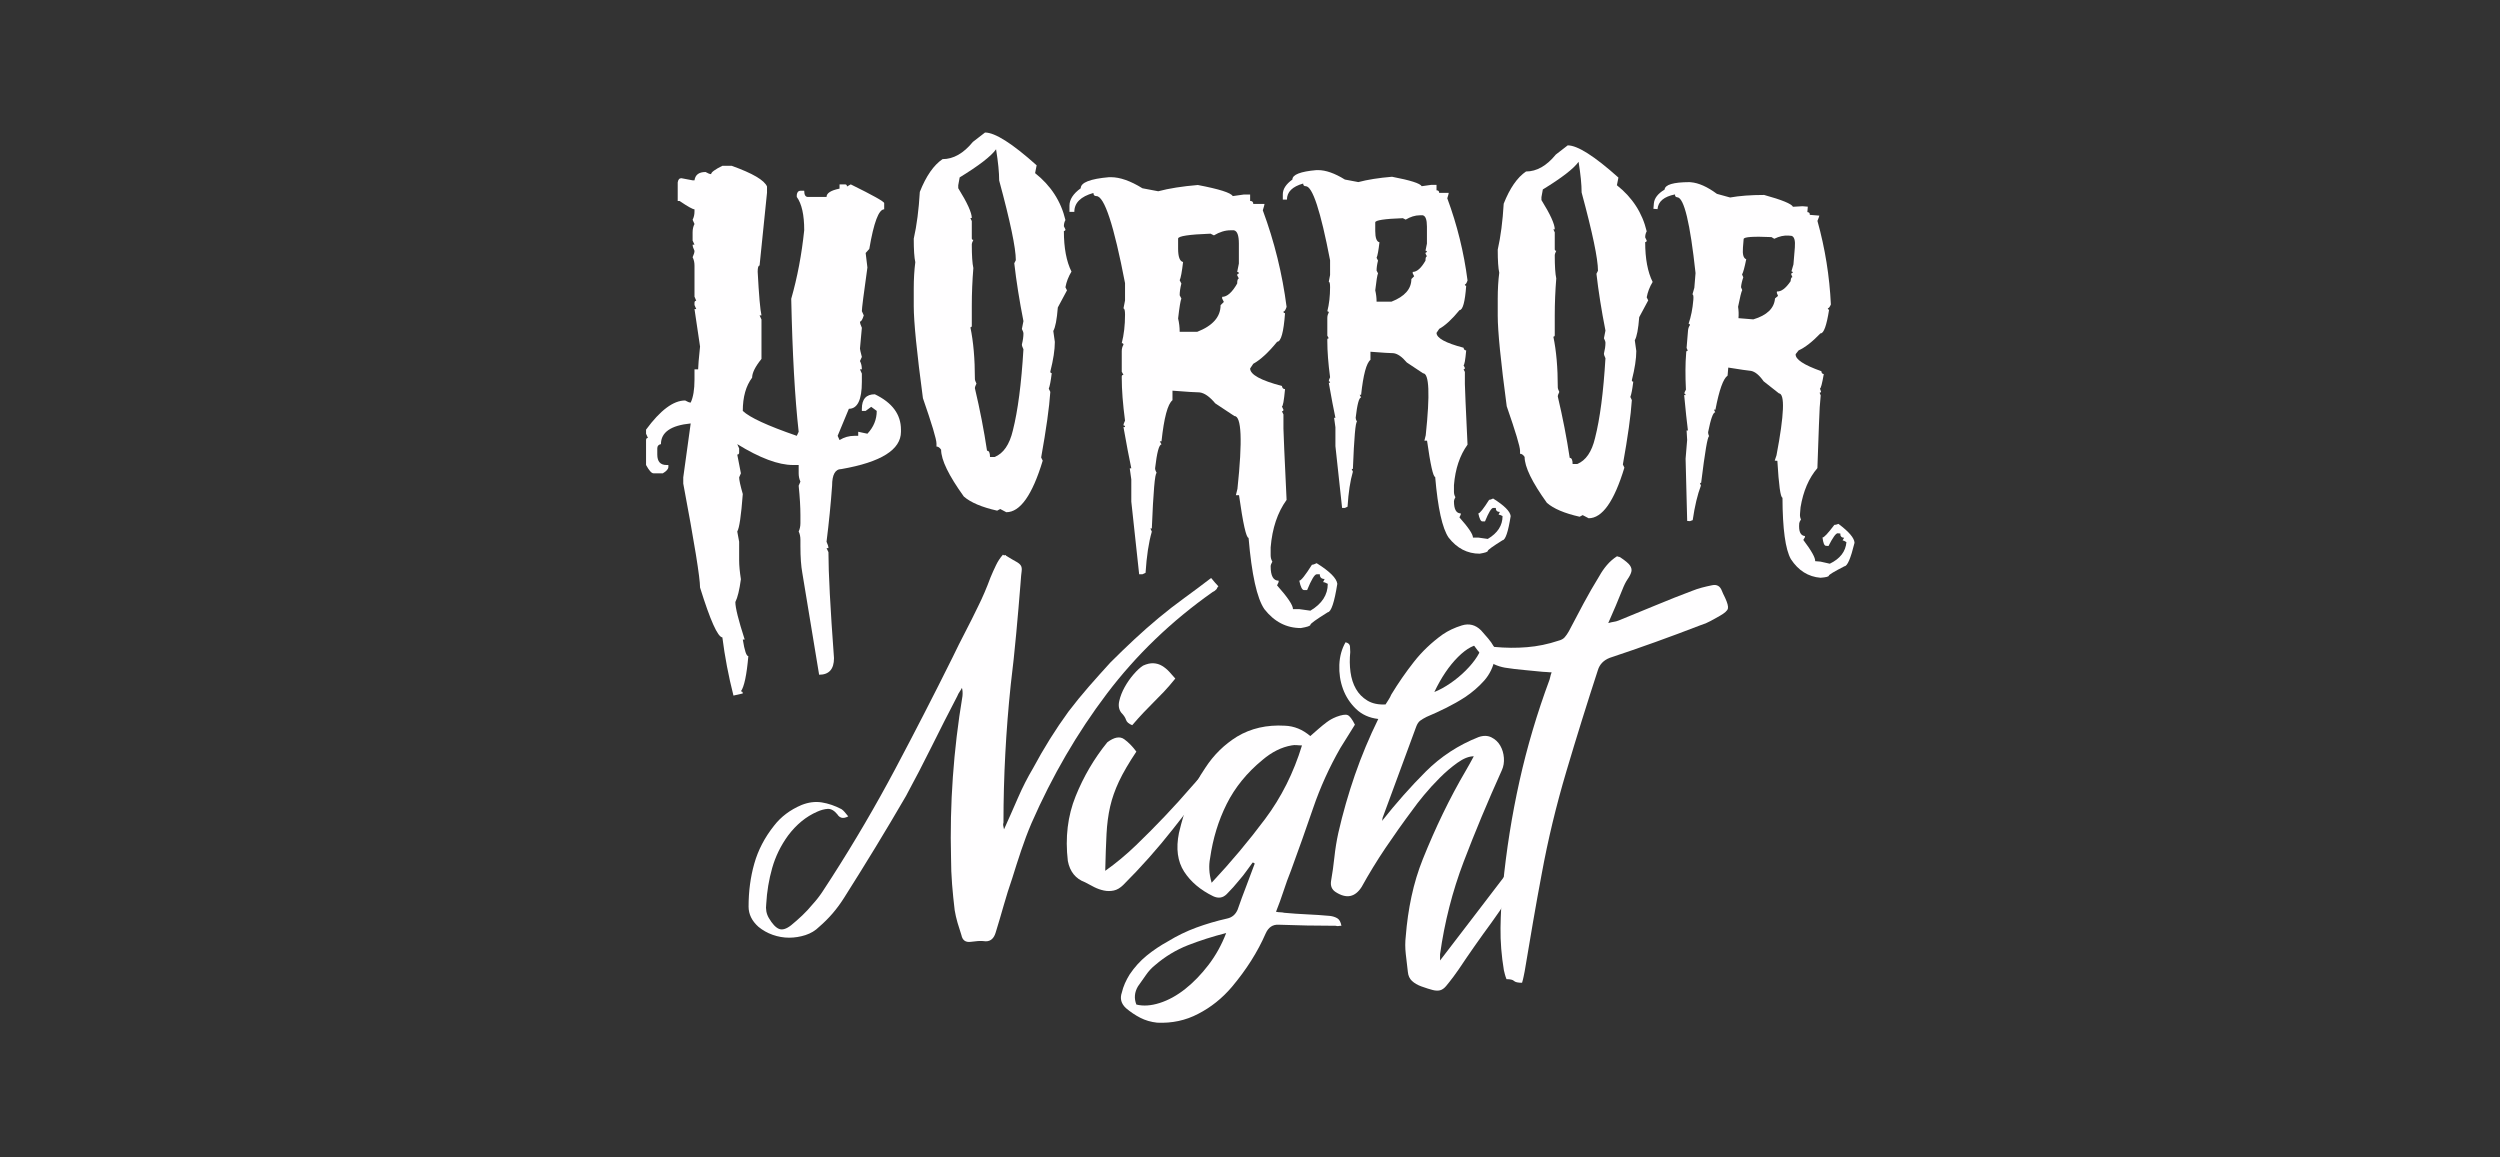 <svg xmlns="http://www.w3.org/2000/svg" xmlns:xlink="http://www.w3.org/1999/xlink" width="1080" zoomAndPan="magnify" viewBox="0 0 810 375" height="500" preserveAspectRatio="xMidYMid meet" version="1.0"><rect x="0" y="0" width="810" height="375" fill="#333333" stroke="none"/><defs><clipPath id="id1"><path d="M 209.332 53 L 292 53 L 292 226 L 209.332 226 Z M 209.332 53 " clip-rule="nonzero"/></clipPath><clipPath id="id2"><path d="M 535 59 L 600.832 59 L 600.832 188 L 535 188 Z M 535 59 " clip-rule="nonzero"/></clipPath><clipPath id="id3"><path d="M 296 42.949 L 348 42.949 L 348 166 L 296 166 Z M 296 42.949 " clip-rule="nonzero"/></clipPath><clipPath id="id4"><path d="M 363 231 L 439 231 L 439 331.699 L 363 331.699 Z M 363 231 " clip-rule="nonzero"/></clipPath></defs><g clip-path="url(#id1)"><path fill="#fffeff" d="M 234.047 206.52 C 232.535 206.375 230.121 200.992 226.816 190.363 C 226.816 187.195 225.004 175.969 221.375 156.68 L 221.375 154.672 L 223.785 137.195 C 217.359 137.828 214.145 140.066 214.145 143.902 C 213.355 144.043 212.961 144.5 212.961 145.273 L 212.961 147.285 C 212.961 149.531 213.957 150.66 215.938 150.66 L 216.551 150.66 L 216.551 151.289 C 216.551 151.961 215.957 152.648 214.758 153.355 L 211.73 153.355 C 211.102 153.355 210.301 152.453 209.32 150.66 L 209.32 142.582 C 209.32 142.121 209.523 141.895 209.934 141.895 L 209.32 140.523 L 209.32 139.203 C 213.957 132.898 218.18 129.754 221.988 129.754 C 222.781 130.211 223.379 130.438 223.785 130.438 C 224.609 128.68 225.016 126.215 225.016 123.047 L 225.016 119.672 L 226.195 119.672 C 226.195 118.715 226.406 116.254 226.816 112.277 L 225.016 100.133 L 225.586 100.133 L 225.016 98.816 L 225.016 98.129 C 225.016 97.668 225.207 97.441 225.586 97.441 L 225.016 96.121 L 225.016 86.039 C 225.016 85.012 224.812 84.117 224.406 83.344 C 224.812 82.461 225.016 81.777 225.016 81.285 C 224.609 80.438 224.406 79.773 224.406 79.277 L 225.016 79.277 L 224.406 77.957 L 224.406 75.266 C 224.406 74.246 224.609 73.344 225.016 72.574 L 224.406 71.203 C 224.812 70.426 225.016 69.527 225.016 68.508 L 225.016 67.82 C 224.449 67.82 222.84 66.922 220.195 65.125 L 219.578 65.125 L 219.578 59.109 C 219.707 58.195 220.102 57.738 220.766 57.738 L 224.406 58.426 L 225.016 58.426 C 225.27 56.625 226.465 55.73 228.605 55.73 C 229.398 56.188 229.996 56.418 230.406 56.418 C 230.406 55.82 231.621 54.918 234.047 53.723 L 237.074 53.723 C 243.852 56.152 247.664 58.387 248.512 60.43 L 248.512 62.438 L 246.102 86.039 C 245.691 86.039 245.488 86.703 245.488 88.043 C 245.898 95.711 246.305 100.43 246.719 102.191 L 246.102 102.191 L 246.719 103.512 L 246.719 116.289 C 244.695 118.785 243.691 120.812 243.691 122.359 C 241.676 125.035 240.664 128.625 240.664 133.133 C 242.84 135.242 248.672 137.938 258.156 141.207 L 258.77 139.891 C 257.547 128.977 256.738 114.621 256.359 96.805 C 258.348 89.871 259.746 82.461 260.566 74.578 C 260.566 69.617 259.766 66.027 258.156 63.809 L 258.156 63.125 C 258.285 62.242 258.676 61.801 259.336 61.801 L 260.566 61.801 C 260.566 63.137 260.961 63.809 261.746 63.809 L 267.797 63.809 C 267.797 62.578 269.203 61.676 272.012 61.113 L 272.012 59.742 L 273.805 59.742 C 274.219 59.742 274.422 59.973 274.422 60.43 L 275.652 59.742 C 282.867 63.297 286.477 65.32 286.477 65.812 L 286.477 67.82 C 284.711 67.82 283.102 72.098 281.652 80.648 L 280.473 81.969 L 281.039 86.668 C 279.84 95.184 279.242 99.902 279.242 100.816 L 279.859 102.191 C 279.445 103.531 279.039 104.199 278.629 104.199 C 278.629 104.656 278.832 105.324 279.242 106.203 L 278.629 112.965 C 278.629 113.172 278.832 114.074 279.242 115.652 L 278.629 116.977 C 279.039 117.75 279.242 118.648 279.242 119.672 L 278.629 119.672 L 279.242 121.043 L 279.242 123.734 C 279.242 129.539 277.836 132.449 275.035 132.449 L 271.395 141.207 L 272.012 142.582 C 273.492 141.664 275.098 141.207 276.832 141.207 L 278.062 141.207 L 278.062 139.891 L 281.039 140.523 C 283.055 138.375 284.062 135.914 284.062 133.133 L 282.27 131.812 L 280.473 133.133 L 279.242 133.133 L 279.242 132.449 C 279.242 129.312 280.645 127.746 283.449 127.746 C 289.094 130.453 291.91 134.277 291.91 139.203 L 291.91 139.891 C 291.91 145.699 285.48 149.73 272.625 151.977 C 270.605 151.977 269.602 153.777 269.602 157.367 C 269.188 163.137 268.59 169.195 267.797 175.527 C 268.211 176.406 268.414 177.094 268.414 177.586 L 267.797 177.586 L 268.414 178.906 C 268.414 185.527 269.012 196.965 270.215 213.227 C 270.215 216.816 268.605 218.613 265.395 218.613 L 259.957 185.664 C 259.547 183.445 259.336 180.523 259.336 176.898 L 259.336 174.891 C 259.336 173.871 259.152 172.977 258.77 172.203 C 259.152 171.391 259.336 170.492 259.336 169.512 L 259.336 166.816 C 259.336 164.316 259.152 161.164 258.77 157.367 L 259.336 156.047 C 258.961 155.238 258.77 154.34 258.77 153.355 L 258.77 150.66 L 256.926 150.66 C 252.203 150.66 246.18 148.406 238.871 143.902 L 239.484 145.273 L 239.484 146.598 C 239.484 147.051 239.277 147.285 238.871 147.285 L 240.051 153.355 L 239.484 154.672 C 239.484 155.516 239.875 157.312 240.664 160.062 C 240.129 167.137 239.531 171.176 238.871 172.203 L 239.484 175.527 L 239.484 181.598 C 239.484 183.219 239.672 185.242 240.051 187.668 C 239.578 191.16 238.98 193.621 238.254 195.062 C 238.254 196.93 239.266 200.977 241.281 207.207 L 240.664 207.207 C 241.234 210.797 241.828 212.59 242.461 212.59 C 241.93 218.715 241.121 222.516 240.051 223.996 C 240.461 223.996 240.664 224.227 240.664 224.684 L 237.641 225.367 C 236.031 219.035 234.836 212.75 234.047 206.52 " fill-opacity="1" fill-rule="nonzero"/></g><path fill="#fffeff" d="M 395.469 98.883 L 396.531 97.824 L 395.977 96.727 L 395.977 96.18 C 397.586 96.18 399.211 94.738 400.848 91.863 C 400.848 90.789 401.031 90.254 401.395 90.254 L 400.848 89.199 C 400.848 88.832 401.031 88.648 401.395 88.648 C 401.395 88.285 401.219 88.102 400.848 88.102 L 401.395 85.395 L 401.395 78.93 C 401.395 76.277 400.863 74.836 399.789 74.613 L 398.688 74.613 C 396.941 74.613 395.148 75.164 393.309 76.262 L 392.207 75.711 C 385.207 75.965 381.707 76.5 381.707 77.316 L 381.707 80.574 C 381.707 83.223 382.246 84.66 383.316 84.891 C 382.945 88.07 382.582 90.043 382.215 90.805 L 382.766 91.863 C 382.398 93.301 382.215 94.57 382.215 95.668 L 382.766 96.727 C 382.484 97.348 382.129 99.5 381.707 103.195 C 382.047 104.605 382.215 106.043 382.215 107.512 L 387.891 107.512 C 392.941 105.535 395.469 102.656 395.469 98.883 Z M 409.656 197.359 C 407.258 193.863 405.551 186.168 404.535 174.27 C 403.773 174.27 402.742 169.66 401.441 160.445 L 400.426 160.445 L 400.934 158.375 C 402.602 142.645 402.262 134.781 399.918 134.781 L 393.734 130.68 C 391.898 128.48 390.191 127.297 388.609 127.129 C 387.477 127.129 384.574 126.945 379.883 126.578 L 379.883 129.664 C 378.328 130.902 377.145 135.34 376.328 142.984 L 375.773 142.984 L 376.328 143.996 C 375.535 143.996 374.844 146.574 374.25 151.734 C 374.25 152.125 374.422 152.637 374.758 153.254 C 374.195 153.254 373.676 159.246 373.191 171.227 L 372.727 171.227 L 373.191 172.242 C 372.176 175.734 371.504 180.191 371.16 185.602 L 370.145 186.066 L 369.086 186.066 L 366.543 162.516 L 366.543 155.328 L 366.035 151.734 L 366.543 151.734 C 365.867 148.574 365.02 144.121 364.004 138.375 L 364.512 138.375 C 364.512 138.008 364.34 137.824 364.004 137.824 C 364.004 137.484 364.172 136.977 364.512 136.301 C 363.805 130.973 363.449 126.363 363.449 122.477 L 363.449 121.969 C 363.449 121.629 363.633 121.461 364.004 121.461 L 363.449 120.445 L 363.449 113.766 C 363.449 112.98 363.633 112.289 364.004 111.691 C 364.004 111.352 363.82 111.184 363.449 111.184 C 364.156 108.449 364.512 105.379 364.512 101.965 C 364.512 100.613 364.34 99.938 364.004 99.938 L 364.512 97.359 L 364.512 91.734 C 360.902 72.938 357.809 63.535 355.238 63.535 C 354.586 63.535 354.262 63.199 354.262 62.523 C 350.141 63.676 348.082 65.719 348.082 68.652 L 346.508 68.652 L 346.508 66.625 C 346.508 64.621 347.73 62.746 350.156 61 C 350.156 59.141 353.219 57.941 359.348 57.406 L 359.895 57.406 C 362.859 57.406 366.273 58.598 370.145 61 L 375.266 61.969 C 378.77 61.039 383.047 60.363 388.102 59.941 C 395.047 61.266 398.816 62.461 399.41 63.535 L 403.012 63.027 L 405.043 63.027 L 405.043 65.102 C 405.719 65.102 406.059 65.426 406.059 66.07 L 409.703 66.07 C 409.703 66.27 409.512 66.961 409.148 68.145 C 412.906 78.293 415.473 88.723 416.855 99.43 C 416.516 100.445 416.18 100.953 415.836 100.953 C 415.836 101.289 416.008 101.465 416.352 101.465 C 415.898 107.633 415.051 110.723 413.805 110.723 C 410.988 114.188 408.402 116.57 406.059 117.867 L 405.043 119.387 C 405.043 121.359 408.473 123.25 415.336 125.055 C 415.445 125.73 415.781 126.07 416.352 126.07 C 416.008 129.816 415.668 131.691 415.336 131.691 L 415.836 132.75 C 415.836 133.09 415.668 133.258 415.336 133.258 L 415.836 134.273 L 415.836 138.883 C 415.836 140.066 416.18 147.762 416.855 161.965 C 413.922 166.023 412.199 171.156 411.691 177.355 L 411.691 179.938 C 411.691 180.668 411.875 181.344 412.242 181.965 C 411.875 182.613 411.691 183.117 411.691 183.488 C 411.691 186.59 412.551 188.141 414.273 188.141 L 414.273 188.602 L 413.766 189.66 C 417.207 193.523 418.93 196.09 418.93 197.359 L 420.969 197.359 L 424.566 197.859 C 428.316 195.637 430.199 192.734 430.199 189.156 C 429.523 188.785 429.008 188.602 428.676 188.602 L 429.18 187.59 C 428.137 187.59 427.613 187.082 427.613 186.066 L 426.598 186.066 C 425.922 186.098 424.891 187.801 423.508 191.184 L 422.492 191.184 C 421.898 191.184 421.391 190.168 420.969 188.141 C 421.531 188.141 422.898 186.422 425.07 182.98 C 425.41 182.98 425.922 182.812 426.598 182.473 C 430.832 185.121 433.062 187.352 433.289 189.156 C 432.332 195.184 431.301 198.258 430.199 198.371 C 426.445 200.707 424.566 202.062 424.566 202.43 C 424.566 202.797 423.531 203.145 421.477 203.488 C 416.785 203.488 412.852 201.445 409.656 197.359 " fill-opacity="1" fill-rule="nonzero"/><path fill="#fffeff" d="M 457.285 90.402 L 458.188 89.504 L 457.719 88.566 L 457.719 88.102 C 459.086 88.102 460.469 86.879 461.859 84.434 C 461.859 83.516 462.02 83.066 462.328 83.066 L 461.859 82.164 C 461.859 81.852 462.02 81.695 462.328 81.695 C 462.328 81.383 462.176 81.23 461.859 81.23 L 462.328 78.93 L 462.328 73.426 C 462.328 71.168 461.875 69.945 460.961 69.754 L 460.023 69.754 C 458.535 69.754 457.012 70.223 455.445 71.156 L 454.512 70.691 C 448.555 70.902 445.578 71.359 445.578 72.059 L 445.578 74.828 C 445.578 77.078 446.035 78.301 446.945 78.496 C 446.633 81.203 446.32 82.879 446.012 83.531 L 446.48 84.434 C 446.164 85.656 446.012 86.734 446.012 87.668 L 446.48 88.566 C 446.234 89.094 445.938 90.93 445.578 94.07 C 445.859 95.27 446.012 96.492 446.012 97.742 L 450.836 97.742 C 455.137 96.059 457.285 93.613 457.285 90.402 Z M 469.355 174.18 C 467.312 171.207 465.859 164.66 465 154.535 C 464.348 154.535 463.469 150.621 462.363 142.773 L 461.504 142.773 L 461.938 141.016 C 463.352 127.629 463.062 120.945 461.07 120.945 L 455.812 117.449 C 454.246 115.586 452.793 114.574 451.449 114.43 C 450.488 114.43 448.016 114.273 444.027 113.965 L 444.027 116.59 C 442.707 117.641 441.699 121.422 441 127.918 L 440.531 127.918 L 441 128.785 C 440.328 128.785 439.742 130.977 439.238 135.367 C 439.238 135.699 439.379 136.133 439.668 136.66 C 439.188 136.66 438.738 141.754 438.336 151.945 L 437.938 151.945 L 438.336 152.812 C 437.469 155.785 436.891 159.574 436.605 164.176 L 435.742 164.574 L 434.84 164.574 L 432.676 144.539 L 432.676 138.426 L 432.246 135.367 L 432.676 135.367 C 432.102 132.68 431.379 128.895 430.52 124 L 430.945 124 C 430.945 123.688 430.801 123.535 430.52 123.535 C 430.52 123.242 430.656 122.812 430.945 122.234 C 430.344 117.707 430.051 113.785 430.051 110.473 L 430.051 110.039 C 430.051 109.754 430.203 109.609 430.52 109.609 L 430.051 108.75 L 430.051 103.066 C 430.051 102.391 430.203 101.801 430.52 101.301 C 430.52 101.012 430.359 100.867 430.051 100.867 C 430.648 98.543 430.945 95.926 430.945 93.027 C 430.945 91.875 430.801 91.301 430.52 91.301 L 430.945 89.105 L 430.945 84.324 C 427.875 68.328 425.246 60.328 423.059 60.328 C 422.504 60.328 422.227 60.039 422.227 59.465 C 418.723 60.449 416.969 62.188 416.969 64.68 L 415.633 64.68 L 415.633 62.953 C 415.633 61.254 416.668 59.656 418.734 58.172 C 418.734 56.586 421.34 55.566 426.555 55.113 L 427.023 55.113 C 429.543 55.113 432.449 56.133 435.742 58.172 L 440.098 58.996 C 443.078 58.207 446.719 57.629 451.016 57.27 C 456.926 58.398 460.133 59.418 460.637 60.328 L 463.699 59.898 L 465.434 59.898 L 465.434 61.66 C 466.004 61.66 466.293 61.934 466.293 62.488 L 469.391 62.488 C 469.391 62.656 469.234 63.242 468.922 64.25 C 472.121 72.883 474.305 81.758 475.48 90.871 C 475.191 91.73 474.902 92.164 474.621 92.164 C 474.621 92.449 474.758 92.594 475.047 92.594 C 474.664 97.844 473.941 100.477 472.887 100.477 C 470.484 103.422 468.289 105.453 466.293 106.555 L 465.434 107.848 C 465.434 109.527 468.352 111.133 474.188 112.664 C 474.281 113.242 474.57 113.531 475.047 113.531 C 474.758 116.719 474.469 118.312 474.188 118.312 L 474.621 119.215 C 474.621 119.5 474.469 119.645 474.188 119.645 L 474.621 120.512 L 474.621 124.43 C 474.621 125.438 474.902 131.984 475.48 144.07 C 472.984 147.523 471.516 151.887 471.082 157.168 L 471.082 159.359 C 471.082 159.98 471.242 160.559 471.551 161.086 C 471.242 161.637 471.082 162.07 471.082 162.379 C 471.082 165.016 471.816 166.34 473.285 166.34 L 473.285 166.734 L 472.852 167.633 C 475.781 170.918 477.242 173.102 477.242 174.18 L 478.977 174.18 L 482.039 174.613 C 485.238 172.715 486.828 170.246 486.828 167.199 C 486.258 166.887 485.824 166.734 485.535 166.734 L 485.965 165.867 C 485.078 165.867 484.633 165.441 484.633 164.574 L 483.766 164.574 C 483.191 164.602 482.316 166.051 481.137 168.93 L 480.273 168.93 C 479.77 168.93 479.336 168.066 478.977 166.34 C 479.461 166.34 480.621 164.875 482.473 161.949 C 482.758 161.949 483.191 161.805 483.766 161.516 C 487.371 163.77 489.27 165.664 489.461 167.199 C 488.648 172.332 487.766 174.945 486.828 175.039 C 483.637 177.035 482.039 178.184 482.039 178.496 C 482.039 178.805 481.164 179.105 479.41 179.395 C 475.422 179.395 472.07 177.656 469.355 174.18 " fill-opacity="1" fill-rule="nonzero"/><g clip-path="url(#id2)"><path fill="#fffeff" d="M 575.105 96.691 L 576.078 95.871 L 575.691 94.902 L 575.723 94.434 C 577.094 94.543 578.566 93.441 580.156 91.117 C 580.23 90.207 580.426 89.766 580.738 89.793 L 580.34 88.855 C 580.371 88.547 580.539 88.402 580.848 88.43 C 580.875 88.121 580.734 87.953 580.422 87.926 L 581.078 85.668 L 581.531 80.188 C 581.715 77.938 581.355 76.68 580.465 76.418 L 579.535 76.336 C 578.047 76.219 576.492 76.555 574.859 77.363 L 573.961 76.82 C 568.004 76.547 564.996 76.762 564.941 77.453 L 564.715 80.211 C 564.531 82.457 564.883 83.715 565.781 83.98 C 565.246 86.652 564.797 88.301 564.43 88.922 L 564.824 89.855 C 564.41 91.051 564.172 92.113 564.09 93.047 L 564.484 93.98 C 564.199 94.484 563.754 96.289 563.137 99.391 C 563.324 100.609 563.371 101.844 563.266 103.086 L 568.074 103.477 C 572.496 102.16 574.844 99.895 575.105 96.691 Z M 580.258 181.176 C 578.469 178.047 577.559 171.402 577.523 161.25 C 576.879 161.195 576.328 157.211 575.867 149.309 L 575.008 149.238 L 575.586 147.516 C 578.094 134.297 578.359 127.605 576.367 127.441 L 571.41 123.535 C 570.012 121.539 568.645 120.418 567.32 120.164 C 566.355 120.082 563.906 119.727 559.957 119.09 L 559.738 121.703 C 558.34 122.648 557.02 126.332 555.797 132.75 L 555.328 132.715 L 555.727 133.609 C 555.055 133.555 554.285 135.695 553.426 140.031 C 553.398 140.363 553.504 140.805 553.75 141.355 C 553.27 141.316 552.41 146.359 551.164 156.48 L 550.77 156.445 L 551.094 157.34 C 549.988 160.234 549.102 163.965 548.434 168.527 L 547.543 168.852 L 546.648 168.781 L 546.133 148.629 L 546.637 142.539 L 546.457 139.457 L 546.887 139.492 C 546.539 136.77 546.129 132.93 545.668 127.988 L 546.098 128.023 C 546.125 127.711 545.996 127.539 545.707 127.52 C 545.73 127.234 545.91 126.816 546.242 126.262 C 546.016 121.699 546.039 117.766 546.312 114.469 L 546.348 114.039 C 546.375 113.75 546.539 113.621 546.852 113.645 L 546.453 112.746 L 546.922 107.082 C 546.977 106.418 547.18 105.84 547.527 105.363 C 547.555 105.078 547.41 104.918 547.102 104.895 C 547.887 102.629 548.406 100.047 548.641 97.152 C 548.734 96.004 548.641 95.426 548.355 95.398 L 548.965 93.246 L 549.355 88.48 C 547.609 72.285 545.641 64.098 543.465 63.922 C 542.914 63.879 542.66 63.566 542.707 62.992 C 539.133 63.684 537.242 65.277 537.035 67.762 L 535.707 67.652 L 535.852 65.934 C 535.992 64.23 537.152 62.73 539.332 61.418 C 539.461 59.836 542.141 59.035 547.375 59.008 L 547.836 59.047 C 550.352 59.254 553.164 60.508 556.277 62.809 L 560.555 63.988 C 563.594 63.445 567.266 63.168 571.578 63.164 C 577.371 64.77 580.488 66.047 580.918 66.996 L 584 66.816 L 585.73 66.961 L 585.586 68.715 C 586.156 68.762 586.422 69.062 586.375 69.609 L 589.465 69.863 C 589.453 70.035 589.25 70.605 588.852 71.578 C 591.324 80.449 592.773 89.469 593.203 98.652 C 592.844 99.484 592.52 99.895 592.23 99.867 C 592.211 100.156 592.344 100.312 592.629 100.336 C 591.812 105.535 590.883 108.098 589.828 108.008 C 587.191 110.75 584.836 112.59 582.754 113.527 L 581.789 114.742 C 581.648 116.418 584.43 118.258 590.121 120.266 C 590.164 120.848 590.43 121.156 590.906 121.203 C 590.359 124.355 589.941 125.922 589.656 125.895 L 590.012 126.828 C 589.992 127.113 589.832 127.246 589.547 127.223 L 589.906 128.117 L 589.582 132.023 C 589.504 133.031 589.254 139.578 588.836 151.668 C 586.062 154.906 584.246 159.137 583.379 164.359 L 583.199 166.547 C 583.145 167.172 583.254 167.758 583.523 168.305 C 583.164 168.832 582.977 169.25 582.949 169.562 C 582.73 172.188 583.352 173.562 584.812 173.684 L 584.781 174.074 L 584.273 174.938 C 586.93 178.449 588.207 180.746 588.117 181.82 L 589.844 181.965 L 592.859 182.641 C 596.203 181.02 597.992 178.688 598.242 175.652 C 597.695 175.293 597.281 175.105 596.992 175.078 L 597.492 174.254 C 596.605 174.18 596.203 173.711 596.27 172.859 L 595.41 172.781 C 594.832 172.758 593.84 174.137 592.43 176.906 L 591.57 176.836 C 591.066 176.797 590.703 175.898 590.488 174.148 C 590.969 174.191 592.246 172.824 594.332 170.059 C 594.617 170.082 595.062 169.98 595.66 169.734 C 599.066 172.281 600.801 174.324 600.867 175.867 C 599.633 180.918 598.547 183.445 597.602 183.469 C 594.254 185.188 592.566 186.207 592.543 186.516 C 592.516 186.828 591.621 187.059 589.848 187.195 C 585.875 186.871 582.676 184.863 580.258 181.176 " fill-opacity="1" fill-rule="nonzero"/></g><path fill="#fffeff" d="M 516.797 141.914 C 518.391 135.668 519.512 127.055 520.168 116.066 C 519.84 115.414 519.676 114.906 519.676 114.555 C 520.004 113.246 520.168 112.09 520.168 111.078 C 520.168 110.727 520.004 110.234 519.676 109.602 L 520.168 107.105 C 518.879 100.586 517.91 94.449 517.25 88.707 L 517.746 87.723 C 517.746 83.871 515.977 75.418 512.445 62.367 C 512.445 59.82 512.117 56.512 511.461 52.43 C 509.871 54.645 506.012 57.629 499.879 61.383 L 499.426 63.879 L 499.426 64.824 C 502.301 69.457 503.742 72.617 503.742 74.309 L 503.289 74.309 L 503.742 75.289 L 503.742 80.734 C 503.742 81.086 503.906 81.258 504.23 81.258 C 503.906 81.891 503.742 82.383 503.742 82.734 C 503.742 86.262 503.906 88.758 504.23 90.219 C 503.906 94.277 503.742 98.254 503.742 102.16 L 503.742 108.586 C 503.742 108.914 503.586 109.078 503.289 109.078 C 504.246 113.66 504.723 119.145 504.723 125.512 C 504.723 125.84 504.887 126.332 505.215 126.988 C 504.887 127.645 504.723 128.137 504.723 128.461 C 506.34 135.316 507.625 141.945 508.586 148.344 C 509.215 148.344 509.527 149.008 509.527 150.34 L 511.008 150.34 C 513.809 149.211 515.738 146.398 516.797 141.914 Z M 512.785 166.898 L 511.805 167.422 C 506.91 166.32 503.371 164.82 501.203 162.93 C 496.387 156.227 493.973 151.266 493.973 148.039 C 493.52 147.359 493.023 147.02 492.496 147.02 L 492.496 146.035 C 492.496 144.723 491.059 139.926 488.18 131.637 C 486.238 117.074 485.266 107.301 485.266 102.309 L 485.266 96.797 C 485.266 93.719 485.43 90.91 485.758 88.371 C 485.43 86.934 485.266 84.438 485.266 80.887 C 486.227 76.625 486.871 71.664 487.199 65.992 C 489.191 60.957 491.602 57.477 494.43 55.562 C 497.887 55.562 501.102 53.738 504.078 50.082 L 507.938 47.098 C 511.121 47.098 516.598 50.574 524.367 57.531 L 523.875 60.02 C 528.898 64.004 532.117 68.98 533.531 74.949 C 533.203 75.531 533.039 76.184 533.039 76.914 L 533.531 77.934 C 533.531 78.262 533.367 78.426 533.039 78.426 C 533.039 83.82 533.844 88.125 535.457 91.352 C 534.5 92.914 533.859 94.578 533.531 96.34 L 534.023 97.324 L 531.105 102.762 C 530.805 106.621 530.328 109.117 529.672 110.246 L 530.16 113.727 C 530.16 116.219 529.68 119.367 528.719 123.172 C 528.719 123.5 528.875 123.664 529.18 123.664 C 528.875 126.16 528.562 127.805 528.23 128.613 L 528.719 129.633 C 528.395 134.547 527.426 141.5 525.809 150.496 L 526.301 151.516 C 522.992 162.453 519.133 167.914 514.719 167.914 L 512.785 166.898 " fill-opacity="1" fill-rule="nonzero"/><g clip-path="url(#id3)"><path fill="#fffeff" d="M 328.164 139.484 C 329.781 133.117 330.926 124.344 331.594 113.164 C 331.262 112.496 331.09 111.98 331.09 111.621 C 331.426 110.289 331.594 109.109 331.594 108.082 C 331.594 107.723 331.426 107.223 331.09 106.582 L 331.594 104.039 C 330.285 97.398 329.293 91.148 328.625 85.301 L 329.129 84.301 C 329.129 80.375 327.328 71.77 323.73 58.48 C 323.73 55.891 323.398 52.52 322.727 48.363 C 321.113 50.621 317.18 53.656 310.934 57.48 L 310.469 60.02 L 310.469 60.98 C 313.402 65.703 314.863 68.922 314.863 70.641 L 314.406 70.641 L 314.863 71.641 L 314.863 77.184 C 314.863 77.539 315.031 77.727 315.367 77.727 C 315.031 78.359 314.863 78.863 314.863 79.223 C 314.863 82.816 315.031 85.355 315.367 86.844 C 315.031 90.973 314.863 95.027 314.863 99 L 314.863 105.543 C 314.863 105.879 314.715 106.043 314.406 106.043 C 315.379 110.711 315.867 116.289 315.867 122.781 C 315.867 123.117 316.031 123.613 316.371 124.285 C 316.031 124.949 315.867 125.449 315.867 125.781 C 317.512 132.762 318.82 139.508 319.797 146.027 C 320.441 146.027 320.762 146.703 320.762 148.062 L 322.266 148.062 C 325.117 146.91 327.082 144.047 328.164 139.484 Z M 324.078 164.918 L 323.074 165.453 C 318.09 164.328 314.492 162.801 312.281 160.875 C 307.371 154.051 304.922 149 304.922 145.711 C 304.461 145.02 303.957 144.68 303.418 144.68 L 303.418 143.68 C 303.418 142.34 301.953 137.453 299.027 129.012 C 297.043 114.188 296.055 104.234 296.055 99.152 L 296.055 93.535 C 296.055 90.406 296.223 87.543 296.559 84.953 C 296.223 83.492 296.055 80.957 296.055 77.336 C 297.035 73 297.688 67.949 298.02 62.172 C 300.051 57.043 302.508 53.504 305.387 51.555 C 308.902 51.555 312.184 49.695 315.211 45.977 L 319.145 42.938 C 322.383 42.938 327.961 46.477 335.871 53.559 L 335.371 56.094 C 340.484 60.148 343.762 65.215 345.199 71.297 C 344.867 71.887 344.695 72.555 344.695 73.297 L 345.199 74.336 C 345.199 74.668 345.031 74.836 344.695 74.836 C 344.695 80.324 345.52 84.715 347.16 87.996 C 346.191 89.586 345.531 91.277 345.199 93.074 L 345.703 94.078 L 342.734 99.621 C 342.422 103.543 341.938 106.082 341.266 107.238 L 341.77 110.777 C 341.77 113.316 341.281 116.523 340.305 120.398 C 340.305 120.73 340.457 120.895 340.766 120.895 C 340.457 123.434 340.137 125.113 339.801 125.934 L 340.305 126.98 C 339.969 131.977 338.98 139.059 337.336 148.219 L 337.84 149.258 C 334.469 160.391 330.539 165.957 326.043 165.957 L 324.078 164.918 " fill-opacity="1" fill-rule="nonzero"/></g><path fill="#fffeff" d="M 392.402 187.27 C 392.965 187.941 393.414 188.473 393.746 188.867 C 394.086 189.258 394.418 189.621 394.758 189.961 C 394.535 190.184 394.395 190.379 394.336 190.547 C 394.281 190.715 394.195 190.855 394.086 190.965 C 393.633 191.418 393.246 191.695 392.91 191.805 C 379.559 201.211 368.125 212.207 358.594 224.801 C 349.062 237.395 340.934 251.363 334.211 266.699 C 332.973 269.609 331.855 272.574 330.844 275.598 C 329.832 278.621 328.879 281.586 327.984 284.496 C 326.973 287.41 326.051 290.348 325.207 293.316 C 324.367 296.277 323.496 299.219 322.602 302.129 C 322.039 304.035 320.973 304.984 319.41 304.984 C 318.508 304.871 317.668 304.844 316.883 304.898 C 316.098 304.961 315.312 305.039 314.527 305.152 C 312.844 305.379 311.836 304.645 311.5 302.973 C 311.055 301.629 310.629 300.285 310.234 298.938 C 309.848 297.598 309.539 296.254 309.316 294.906 C 308.977 292.113 308.699 289.312 308.473 286.516 C 308.25 283.715 308.141 280.918 308.141 278.117 C 307.91 269.273 308.105 260.484 308.727 251.754 C 309.34 243.023 310.379 234.289 311.836 225.559 C 311.945 224.555 311.891 223.656 311.672 222.871 C 311.441 223.32 311.191 223.738 310.914 224.129 C 310.629 224.523 310.379 225 310.156 225.559 C 307.352 230.93 304.605 236.336 301.914 241.766 C 299.223 247.195 296.418 252.594 293.504 257.969 C 290.254 263.566 286.969 269.078 283.664 274.508 C 280.359 279.938 276.961 285.395 273.492 290.879 C 272.363 292.668 271.129 294.352 269.785 295.918 C 268.441 297.48 266.98 298.938 265.414 300.285 C 264.18 301.516 262.695 302.41 260.957 302.973 C 259.219 303.527 257.449 303.812 255.664 303.812 C 253.863 303.812 252.098 303.496 250.359 302.887 C 248.621 302.27 247.082 301.398 245.734 300.285 C 243.605 298.379 242.539 296.195 242.539 293.734 C 242.539 288.809 243.152 284.164 244.395 279.797 C 245.625 275.43 247.754 271.348 250.781 267.539 C 253.023 264.629 255.996 262.391 259.695 260.82 C 261.938 259.926 264.125 259.648 266.254 259.98 C 268.387 260.32 270.516 261.051 272.648 262.168 C 272.98 262.391 273.32 262.695 273.656 263.09 C 273.992 263.48 274.387 263.957 274.836 264.516 C 273.934 264.969 273.207 265.102 272.648 264.938 C 272.086 264.77 271.637 264.406 271.301 263.844 C 270.293 262.617 269.258 262.023 268.191 262.078 C 267.121 262.141 265.977 262.445 264.742 263.004 C 261.148 264.574 258.012 267.148 255.324 270.73 C 252.969 273.977 251.254 277.477 250.191 281.227 C 249.125 284.973 248.48 288.863 248.258 292.895 C 248.035 294.574 248.312 296.086 249.098 297.426 C 250.219 299.332 251.309 300.504 252.383 300.953 C 253.441 301.398 254.762 301.008 256.328 299.777 C 257.566 298.77 258.77 297.707 259.949 296.586 C 261.125 295.469 262.215 294.297 263.227 293.062 C 264.461 291.719 265.551 290.316 266.508 288.863 C 267.461 287.41 268.441 285.898 269.453 284.332 C 276.852 272.805 283.719 261.074 290.055 249.152 C 296.387 237.23 302.586 225.164 308.645 212.965 C 309.988 210.164 311.355 207.426 312.762 204.734 C 314.16 202.047 315.539 199.309 316.883 196.508 C 318.34 193.598 319.684 190.461 320.918 187.105 C 321.48 185.758 322.066 184.445 322.688 183.16 C 323.297 181.871 324.055 180.723 324.957 179.715 C 325.18 179.941 325.375 179.996 325.543 179.883 C 325.715 179.773 325.852 179.828 325.969 180.051 C 327.422 180.945 328.512 181.594 329.242 181.98 C 329.977 182.375 330.48 182.797 330.758 183.242 C 331.035 183.691 331.121 184.309 331.012 185.09 C 330.898 185.875 330.781 187.105 330.672 188.781 C 330.227 194.387 329.754 199.922 329.242 205.406 C 328.742 210.895 328.152 216.379 327.48 221.863 C 326.695 229.367 326.105 236.84 325.715 244.281 C 325.32 251.727 325.125 259.141 325.125 266.527 C 325.012 266.867 324.98 267.176 325.043 267.453 C 325.098 267.738 325.18 268.156 325.297 268.715 C 326.863 265.246 328.379 261.832 329.832 258.469 C 331.289 255.113 332.914 251.922 334.711 248.898 C 338.188 242.406 341.996 236.305 346.152 230.598 C 348.277 227.801 350.492 225.086 352.793 222.449 C 355.09 219.824 357.418 217.219 359.773 214.645 C 362.352 212.07 364.93 209.578 367.508 207.172 C 370.09 204.766 372.723 202.445 375.418 200.203 C 378.105 197.965 380.879 195.812 383.742 193.738 C 386.602 191.664 389.484 189.512 392.402 187.27 " fill-opacity="1" fill-rule="nonzero"/><path fill="#fffeff" d="M 380.801 219.852 C 379.449 221.531 378.215 222.957 377.102 224.129 C 375.973 225.309 374.879 226.426 373.816 227.484 C 372.746 228.555 371.656 229.672 370.535 230.848 C 369.418 232.023 368.18 233.391 366.836 234.965 C 365.715 234.516 365.043 233.93 364.82 233.199 C 364.59 232.473 364.086 231.719 363.305 230.93 C 362.52 229.922 362.297 228.664 362.633 227.152 C 362.969 225.641 363.559 224.129 364.398 222.617 C 365.238 221.109 366.219 219.711 367.34 218.422 C 368.461 217.137 369.473 216.211 370.367 215.652 C 371.602 215.094 372.723 214.84 373.734 214.898 C 374.746 214.953 375.664 215.23 376.508 215.734 C 377.348 216.242 378.105 216.855 378.777 217.582 C 379.449 218.309 380.121 219.062 380.801 219.852 Z M 394.086 246.047 C 394.531 246.27 394.898 246.492 395.176 246.715 C 395.457 246.941 395.77 247.164 396.102 247.387 C 396.102 247.836 396.047 248.117 395.934 248.227 C 390.219 255.617 384.887 262.445 379.957 268.715 C 375.023 274.984 369.695 280.973 363.977 286.68 C 362.969 287.688 361.93 288.305 360.867 288.527 C 359.801 288.754 358.734 288.754 357.668 288.527 C 356.602 288.305 355.566 287.941 354.562 287.441 C 353.551 286.934 352.539 286.402 351.535 285.844 C 348.508 284.727 346.652 282.43 345.98 278.957 C 345.086 271.348 345.926 264.348 348.508 257.969 C 351.086 251.582 354.5 245.766 358.766 240.504 C 361.004 238.828 362.828 238.488 364.23 239.496 C 365.633 240.504 366.945 241.848 368.18 243.523 C 365.715 247.219 363.832 250.441 362.551 253.18 C 361.258 255.926 360.305 258.637 359.688 261.324 C 359.074 264.012 358.68 266.98 358.512 270.227 C 358.348 273.473 358.203 277.445 358.094 282.148 C 361.562 279.688 364.906 276.914 368.098 273.836 C 371.293 270.758 374.406 267.621 377.434 264.43 C 380.461 261.242 383.352 258.051 386.094 254.859 C 388.844 251.668 391.5 248.73 394.086 246.047 " fill-opacity="1" fill-rule="nonzero"/><g clip-path="url(#id4)"><path fill="#fffeff" d="M 421.84 241.512 C 421.277 241.512 420.715 241.488 420.156 241.426 C 419.594 241.371 419.031 241.402 418.473 241.512 C 415.219 242.074 412.082 243.641 409.051 246.211 C 404.008 250.355 400.141 255.113 397.449 260.484 C 394.758 265.863 392.961 271.734 392.062 278.117 C 391.84 279.242 391.754 280.445 391.816 281.727 C 391.871 283.016 392.125 284.441 392.57 286.012 C 398.848 279.297 404.625 272.41 409.891 265.355 C 415.164 258.301 419.145 250.355 421.84 241.512 Z M 397.281 302.301 C 392.906 303.418 388.789 304.734 384.918 306.242 C 381.051 307.758 377.488 309.91 374.238 312.711 C 373.117 313.605 372.137 314.668 371.293 315.898 C 370.453 317.129 369.586 318.363 368.688 319.598 C 367.57 321.496 367.398 323.461 368.18 325.473 C 370.426 326.031 372.953 325.859 375.75 324.965 C 378.555 324.07 381.305 322.559 383.992 320.438 C 386.68 318.309 389.207 315.703 391.562 312.625 C 393.918 309.543 395.82 306.102 397.281 302.301 Z M 405.859 279.461 C 405.188 280.359 404.516 281.281 403.836 282.234 C 403.168 283.184 402.438 284.109 401.652 285.004 C 400.305 286.68 398.902 288.25 397.449 289.703 C 396.211 290.934 394.758 291.16 393.074 290.379 C 388.926 288.359 385.785 285.703 383.652 282.398 C 381.527 279.098 380.965 274.926 381.977 269.891 C 382.871 266.086 383.969 262.418 385.25 258.891 C 386.547 255.363 388.309 251.98 390.551 248.73 C 393.246 244.594 396.66 241.234 400.812 238.656 C 405.297 235.969 410.453 234.793 416.285 235.129 C 419.312 235.242 422.059 236.359 424.527 238.488 C 425.426 237.707 426.32 236.922 427.215 236.137 C 428.113 235.355 429.008 234.625 429.91 233.953 C 430.359 233.621 430.836 233.312 431.34 233.031 C 431.844 232.75 432.375 232.504 432.938 232.273 C 434.73 231.602 435.965 231.41 436.637 231.688 C 437.312 231.969 438.094 233.004 438.992 234.793 C 438.207 236.027 437.422 237.285 436.637 238.574 C 435.852 239.859 435.066 241.117 434.281 242.352 C 430.691 248.621 427.75 255.113 425.453 261.832 C 423.152 268.547 420.77 275.266 418.305 281.98 C 417.406 284.223 416.594 286.461 415.867 288.699 C 415.137 290.934 414.324 293.172 413.426 295.414 C 413.984 295.523 414.465 295.582 414.855 295.582 C 415.246 295.582 415.668 295.637 416.117 295.746 C 418.582 295.973 421.051 296.141 423.516 296.254 C 425.98 296.363 428.453 296.531 430.918 296.758 C 431.812 296.867 432.602 297.121 433.273 297.512 C 433.945 297.906 434.395 298.715 434.621 299.949 C 434.281 299.949 433.973 299.973 433.695 300.031 C 433.41 300.086 433.109 300.059 432.77 299.949 C 429.629 299.949 426.551 299.918 423.516 299.863 C 420.492 299.805 417.406 299.719 414.27 299.609 C 412.363 299.5 410.957 300.449 410.062 302.469 C 407.48 308.398 403.836 314.164 399.129 319.762 C 395.988 323.461 392.344 326.367 388.199 328.496 C 384.16 330.617 379.73 331.574 374.91 331.348 C 372.891 331.125 371.07 330.594 369.445 329.754 C 367.816 328.914 366.273 327.879 364.82 326.645 C 363.246 325.188 362.805 323.516 363.469 321.609 C 363.699 320.602 364.039 319.598 364.48 318.586 C 364.93 317.582 365.438 316.629 365.996 315.734 C 367.57 313.383 369.418 311.34 371.547 309.602 C 373.68 307.867 375.98 306.332 378.441 304.984 C 381.359 303.195 384.414 301.715 387.605 300.535 C 390.805 299.363 394.141 298.379 397.617 297.598 C 399.184 297.262 400.305 296.309 400.984 294.742 C 401.875 292.168 402.801 289.648 403.758 287.188 C 404.707 284.727 405.629 282.258 406.531 279.797 C 406.305 279.574 406.082 279.461 405.859 279.461 " fill-opacity="1" fill-rule="nonzero"/></g><path fill="#fffeff" d="M 464.723 224.215 C 466.406 223.543 468.145 222.594 469.938 221.359 C 471.73 220.129 473.391 218.758 474.898 217.246 C 476.418 215.734 477.648 214.223 478.602 212.711 C 479.555 211.199 480.086 209.887 480.203 208.77 C 477.848 208.66 475.238 210.027 472.379 212.879 C 469.52 215.734 466.965 219.512 464.723 224.215 Z M 447.738 266.027 C 452.336 260.211 457.07 254.859 461.949 249.988 C 466.824 245.121 472.52 241.402 479.023 238.828 C 480.59 238.266 481.996 238.293 483.23 238.906 C 484.461 239.523 485.414 240.422 486.09 241.598 C 486.762 242.77 487.152 244.086 487.262 245.539 C 487.371 246.996 487.152 248.336 486.59 249.57 C 481.996 259.762 477.871 269.641 474.227 279.207 C 470.586 288.781 468.031 298.77 466.578 309.184 L 466.578 311.199 C 470.5 306.047 474.34 301.035 478.094 296.168 C 481.855 291.297 485.637 286.348 489.449 281.309 C 490.121 281.641 490.738 281.957 491.301 282.234 C 491.859 282.512 492.422 282.82 492.984 283.16 C 490.18 288.645 486.93 293.902 483.23 298.938 C 479.523 303.977 475.992 309.016 472.633 314.055 C 472.18 314.723 471.621 315.508 470.949 316.406 C 469.938 317.746 469.125 318.781 468.508 319.512 C 467.891 320.238 467.25 320.684 466.578 320.855 C 465.906 321.023 465.117 320.992 464.223 320.77 C 463.32 320.547 462.09 320.152 460.523 319.598 C 459.285 319.145 458.277 318.559 457.492 317.832 C 456.707 317.102 456.258 316.121 456.145 314.895 C 455.922 312.988 455.703 311.059 455.473 309.102 C 455.246 307.137 455.246 305.207 455.473 303.305 C 455.812 298.938 456.422 294.66 457.324 290.461 C 458.223 286.262 459.449 282.203 461.023 278.285 C 463.047 273.25 465.203 268.352 467.504 263.594 C 469.801 258.836 472.293 254.164 474.988 249.57 C 475.77 248.227 476.613 246.715 477.508 245.035 C 475.938 245.035 474.172 245.738 472.211 247.133 C 470.246 248.535 468.34 250.16 466.492 252.008 C 464.641 253.852 462.934 255.73 461.359 257.629 C 459.789 259.535 458.613 261.051 457.832 262.168 C 454.574 266.527 451.578 270.758 448.828 274.84 C 446.082 278.93 443.535 283.098 441.18 287.355 C 439.047 290.711 436.246 291.273 432.77 289.035 C 431.535 288.25 431.031 287.078 431.254 285.504 C 431.703 282.934 432.07 280.328 432.348 277.699 C 432.629 275.07 433.047 272.465 433.609 269.891 C 435.066 263.508 436.863 257.242 438.988 251.082 C 441.121 244.926 443.645 238.883 446.562 232.945 C 443.645 232.613 441.234 231.52 439.328 229.672 C 437.426 227.824 436.02 225.672 435.125 223.207 C 434.223 220.746 433.836 218.145 433.945 215.398 C 434.059 212.656 434.73 210.219 435.961 208.09 C 436.863 208.32 437.34 208.77 437.395 209.438 C 437.449 210.109 437.48 210.727 437.48 211.285 C 437.258 213.527 437.285 215.68 437.559 217.746 C 437.844 219.824 438.43 221.641 439.328 223.207 C 440.223 224.777 441.457 226.035 443.027 226.984 C 444.598 227.938 446.562 228.355 448.914 228.246 C 449.254 227.684 449.59 227.152 449.926 226.652 C 450.258 226.145 450.543 225.617 450.766 225.055 C 453.008 221.359 455.445 217.832 458.082 214.477 C 460.715 211.113 463.828 208.152 467.414 205.574 C 469.211 204.344 471.281 203.363 473.637 202.637 C 475.992 201.91 478.07 202.445 479.863 204.234 C 480.645 205.129 481.402 206 482.133 206.832 C 482.859 207.676 483.504 208.598 484.07 209.609 C 484.289 210.055 484.43 210.613 484.488 211.285 C 484.543 211.953 484.516 212.57 484.406 213.133 C 483.844 216.047 482.66 218.508 480.875 220.52 C 479.078 222.535 477.004 224.328 474.648 225.895 C 472.742 227.129 470.719 228.277 468.594 229.336 C 466.461 230.398 464.332 231.379 462.199 232.273 C 461.305 232.727 460.605 233.145 460.098 233.531 C 459.594 233.93 459.172 234.57 458.84 235.465 C 457.047 240.395 455.246 245.266 453.457 250.078 C 451.664 254.891 449.863 259.762 448.07 264.684 C 447.961 264.906 447.906 265.133 447.906 265.355 C 447.906 265.578 447.848 265.809 447.738 266.027 " fill-opacity="1" fill-rule="nonzero"/><path fill="#fffeff" d="M 493.148 318.418 C 491.805 318.418 490.938 318.219 490.543 317.832 C 490.152 317.438 489.34 317.246 488.105 317.246 C 487.879 316.684 487.711 316.176 487.598 315.734 C 487.488 315.285 487.379 314.832 487.262 314.391 C 486.48 309.688 486.113 305.098 486.168 300.621 C 486.227 296.141 486.48 291.605 486.93 287.016 C 488.051 275.488 489.844 264.184 492.309 253.094 C 494.773 242.012 498.031 231.047 502.062 220.184 C 502.172 219.852 502.258 219.512 502.316 219.18 C 502.371 218.84 502.512 218.398 502.734 217.832 C 502.172 217.832 501.668 217.805 501.227 217.746 C 500.773 217.691 500.324 217.668 499.879 217.668 C 497.859 217.445 495.84 217.246 493.82 217.082 C 491.805 216.91 489.727 216.656 487.598 216.324 C 485.137 215.879 483.031 214.898 481.293 213.383 C 479.555 211.875 478.07 210.055 476.836 207.926 C 476.727 207.703 476.641 207.449 476.582 207.172 C 476.527 206.895 476.441 206.641 476.332 206.418 C 476.219 206.191 476.273 205.801 476.496 205.238 C 476.727 205.465 476.922 205.574 477.086 205.574 C 477.254 205.574 477.398 205.691 477.508 205.91 C 478.293 207.258 479.27 208.152 480.449 208.598 C 481.633 209.047 482.891 209.383 484.234 209.609 C 487.824 209.941 491.328 209.973 494.746 209.688 C 498.168 209.41 501.559 208.715 504.922 207.59 C 505.816 207.367 506.496 207.004 506.941 206.5 C 507.391 206 507.84 205.352 508.289 204.566 C 509.855 201.543 511.453 198.52 513.082 195.5 C 514.703 192.48 516.414 189.512 518.207 186.598 C 518.887 185.371 519.695 184.191 520.648 183.074 C 521.598 181.957 522.695 181.008 523.93 180.219 C 524.152 180.336 524.324 180.391 524.438 180.391 C 524.547 180.391 524.715 180.445 524.941 180.555 C 526.625 181.676 527.684 182.566 528.133 183.242 C 528.582 183.914 528.727 184.586 528.555 185.258 C 528.387 185.93 527.992 186.715 527.375 187.609 C 526.758 188.504 526.172 189.684 525.613 191.133 C 524.941 192.812 524.238 194.52 523.512 196.254 C 522.777 197.996 521.969 199.863 521.07 201.883 C 521.852 201.66 522.469 201.52 522.918 201.461 C 523.367 201.406 523.871 201.266 524.438 201.043 C 528.023 199.59 531.977 197.965 536.293 196.176 C 540.605 194.387 544.562 192.812 548.152 191.473 C 549.266 191.023 550.363 190.66 551.434 190.379 C 552.492 190.098 553.59 189.848 554.711 189.621 C 556.277 189.289 557.344 189.902 557.906 191.473 C 558.129 192.027 558.465 192.758 558.918 193.652 C 559.699 195.336 560.008 196.508 559.84 197.18 C 559.676 197.852 558.805 198.637 557.234 199.531 C 556.223 200.094 555.211 200.648 554.207 201.211 C 553.195 201.77 552.129 202.219 551.008 202.555 C 546.074 204.457 541.195 206.277 536.375 208.012 C 531.555 209.746 526.625 211.453 521.574 213.133 C 519.559 213.914 518.266 215.262 517.703 217.16 C 514.23 227.801 510.836 238.684 507.531 249.824 C 504.219 260.965 501.559 272.016 499.543 282.988 C 498.531 288.359 497.578 293.648 496.68 298.859 C 495.785 304.059 494.887 309.348 493.992 314.723 C 493.883 315.285 493.766 315.844 493.652 316.406 C 493.543 316.961 493.379 317.637 493.148 318.418 " fill-opacity="1" fill-rule="nonzero"/></svg>